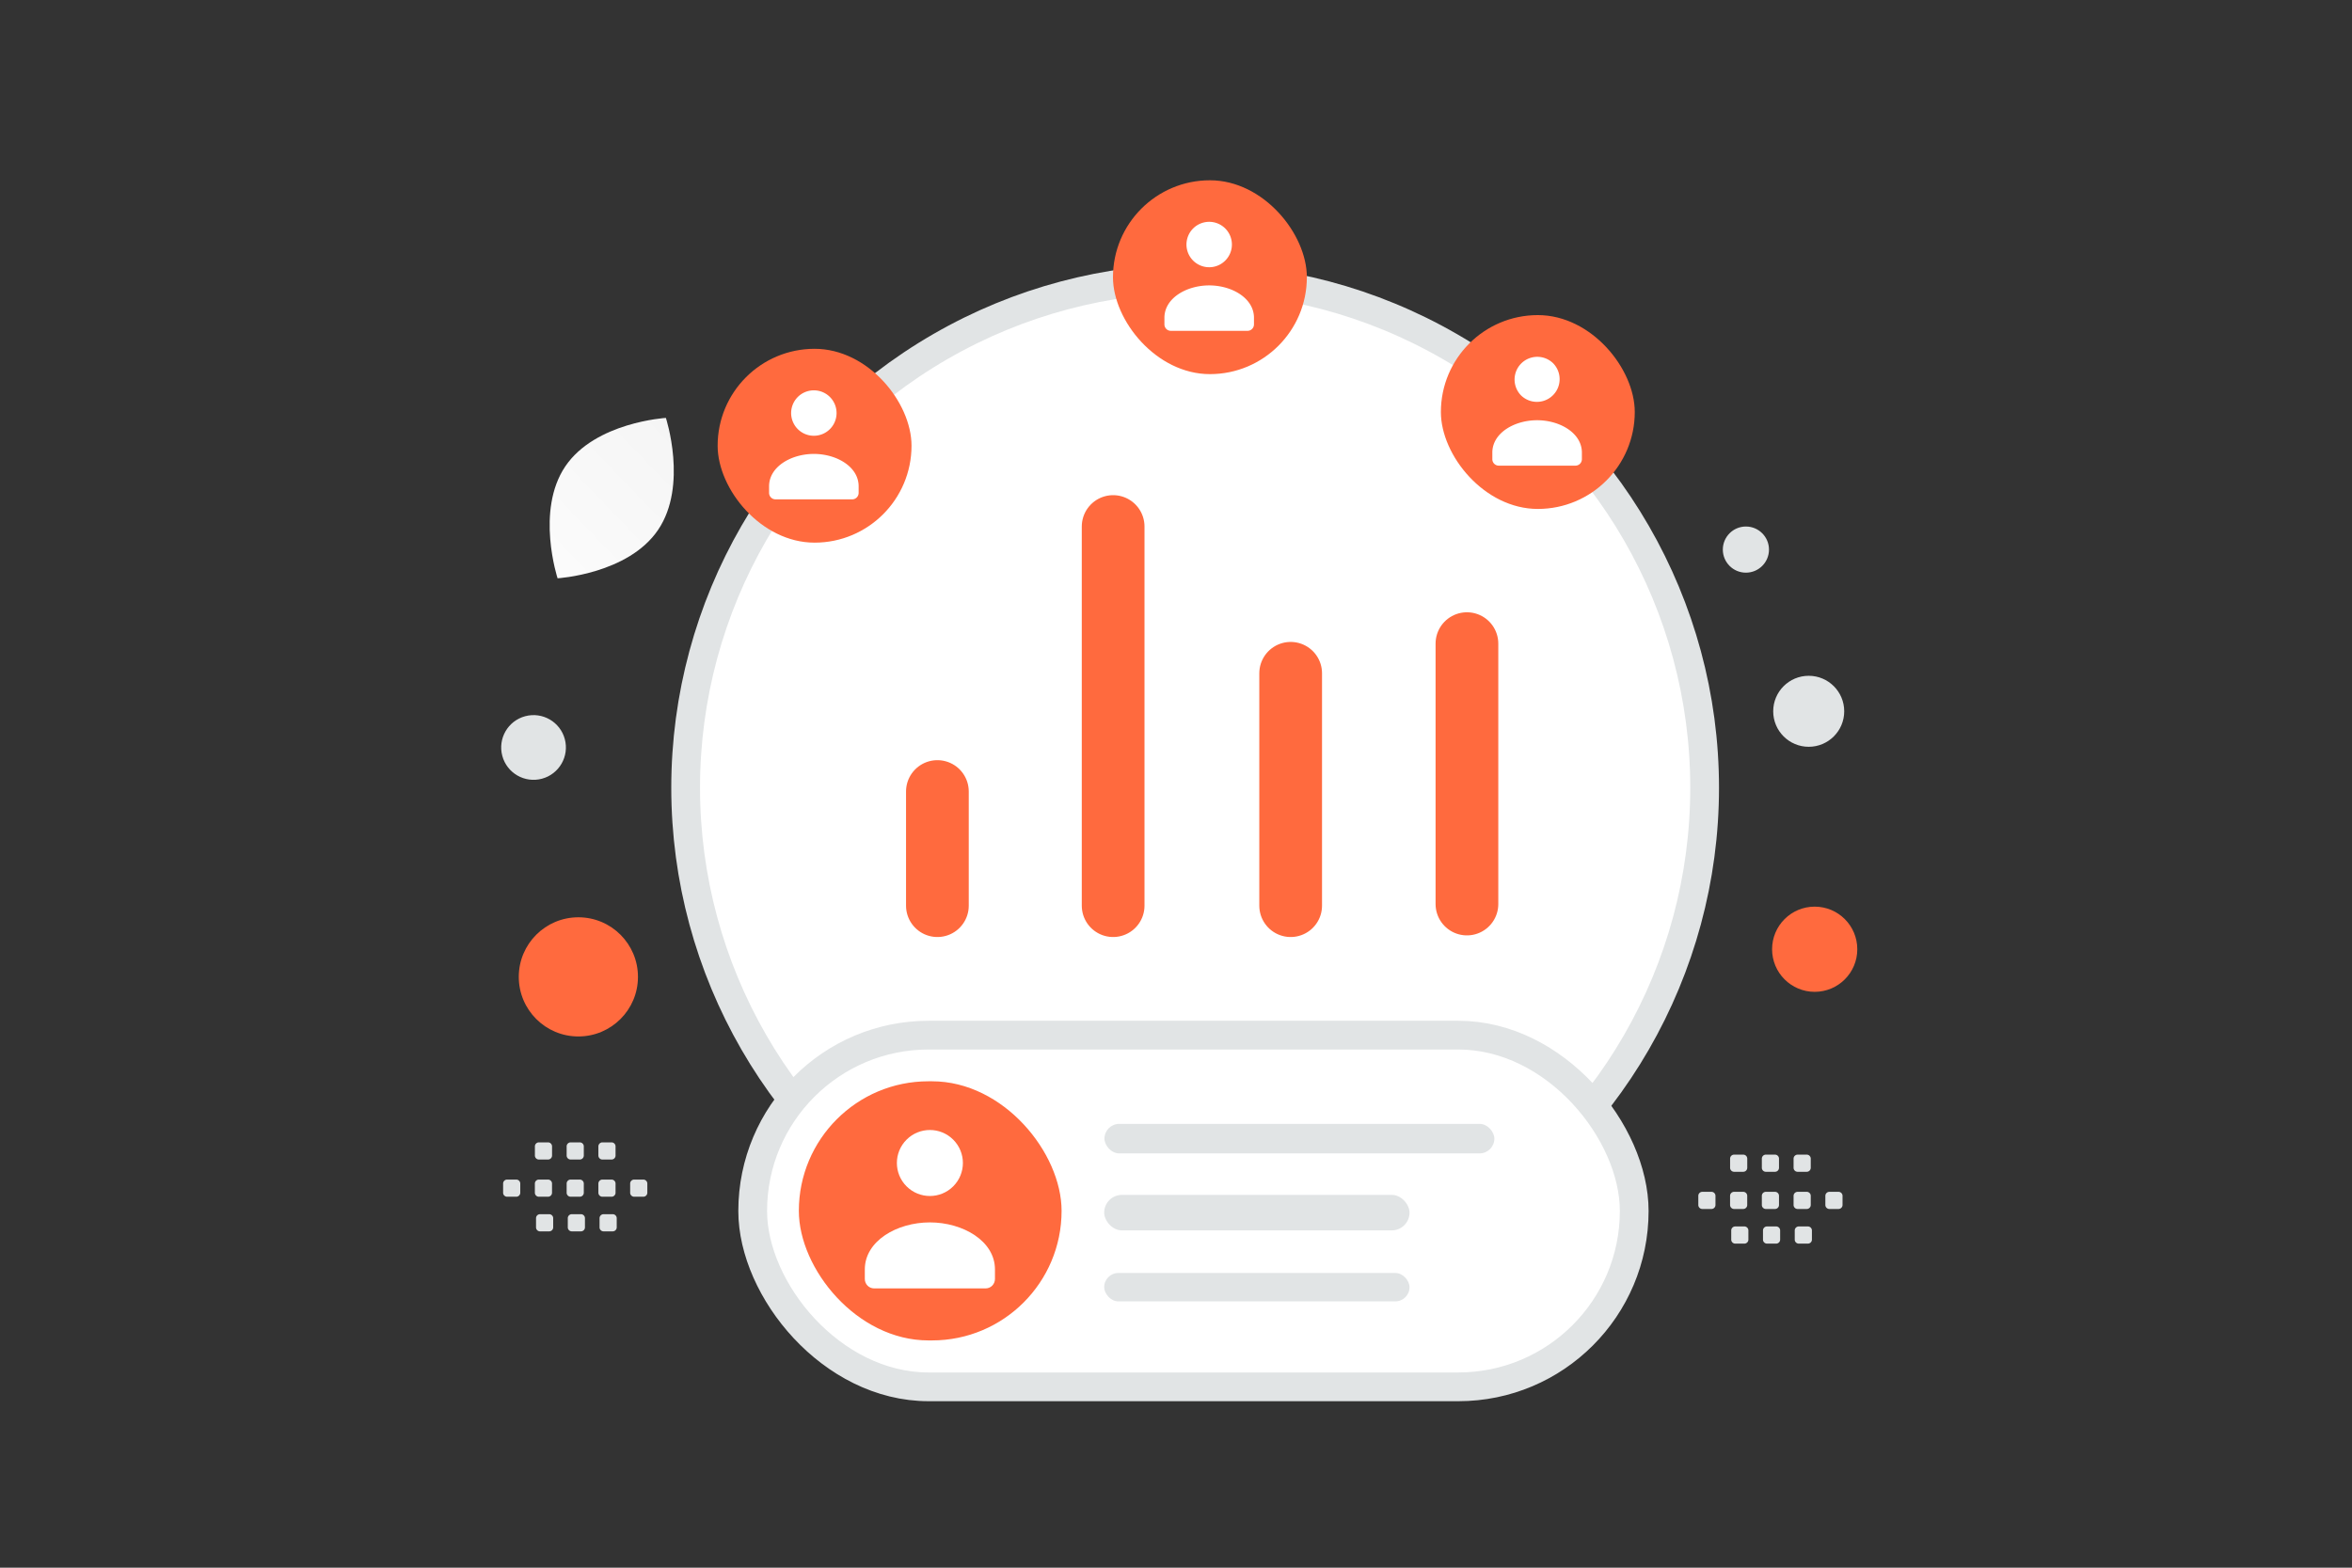 <svg width="900" height="600" viewBox="0 0 900 600" fill="none" xmlns="http://www.w3.org/2000/svg"><rect x="0" y="0" width="900" height="600" fill="#333333" stroke="none"/><path fill="transparent" d="M0 0h900v600H0z"/><circle cx="457.323" cy="301.485" r="194.959" fill="#fff" stroke="#E1E4E5" stroke-width="11"/><path d="M561.327 246.336v99.665m-67.451-88.315v88.94m-67.93-145.113v145.113m-67.25-43.69v43.69" stroke="#ff6a3e" stroke-width="24" stroke-linecap="round" stroke-linejoin="round"/><rect x="288.02" y="396.179" width="337.318" height="134.603" rx="67.301" fill="#fff" stroke="#E1E4E5" stroke-width="11"/><rect x="305.682" y="413.841" width="100.536" height="99.178" rx="49.589" fill="#ff6a3e"/><path fill-rule="evenodd" clip-rule="evenodd" d="M380.724 485.899v3.605c0 1.989-1.594 3.604-3.558 3.604h-42.684c-1.964 0-3.558-1.615-3.558-3.604v-3.663c0-10.907 12.301-17.993 24.9-17.993 12.599 0 24.9 7.09 24.9 17.993m-15.969-49.658c4.933 4.932 4.933 12.929 0 17.862-4.932 4.932-12.929 4.932-17.861 0-4.933-4.933-4.933-12.93 0-17.862 4.932-4.933 12.929-4.933 17.861 0z" fill="#fff"/><rect x="422.622" y="430.144" width="149.198" height="11.287" rx="5.643" fill="#E1E4E5"/><rect x="422.521" y="457.316" width="116.839" height="13.586" rx="6.793" fill="#E1E4E5"/><rect x="422.521" y="487.206" width="116.839" height="10.869" rx="5.434" fill="#E1E4E5"/><circle cx="694.398" cy="363.301" r="16.303" transform="rotate(-180 694.398 363.301)" fill="#ff6a3e"/><circle cx="221.315" cy="373.878" r="22.805" transform="rotate(-180 221.315 373.878)" fill="#ff6a3e"/><circle r="13.586" transform="matrix(-1 0 0 1 692.11 272.232)" fill="#E1E4E5"/><circle r="8.831" transform="matrix(-1 0 0 1 668.077 210.345)" fill="#E1E4E5"/><circle r="12.381" transform="scale(1 -1) rotate(-75 -84.332 -276.075)" fill="#E1E4E5"/><path d="M216.308 178.501c-11.445 16.946-2.946 42.827-2.946 42.827s27.051-1.61 38.484-18.567c11.445-16.945 2.957-42.815 2.957-42.815s-27.051 1.61-38.495 18.555z" fill="url(#a)"/><rect x="274.606" y="133.498" width="74.189" height="74.189" rx="37.095" fill="#ff6a3e"/><path fill-rule="evenodd" clip-rule="evenodd" d="M328.56 186.153v2.481c0 1.369-1.097 2.48-2.448 2.48h-29.373c-1.351 0-2.448-1.111-2.448-2.48v-2.52c0-7.506 8.465-12.383 17.135-12.383 8.67 0 17.134 4.879 17.134 12.383m-10.991-34.173a8.692 8.692 0 1 1-12.294 12.292 8.692 8.692 0 0 1 12.294-12.292z" fill="#fff"/><rect x="425.882" y="69" width="74.189" height="74.189" rx="37.095" fill="#ff6a3e"/><path fill-rule="evenodd" clip-rule="evenodd" d="M479.836 121.656v2.481c0 1.369-1.096 2.48-2.447 2.48h-29.374c-1.351 0-2.447-1.111-2.447-2.48v-2.52c0-7.506 8.464-12.383 17.134-12.383s17.134 4.879 17.134 12.383m-10.991-34.174a8.692 8.692 0 1 1-12.293 12.292 8.692 8.692 0 0 1 12.293-12.292z" fill="#fff"/><rect x="551.359" y="120.598" width="74.189" height="74.189" rx="37.095" fill="#ff6a3e"/><path fill-rule="evenodd" clip-rule="evenodd" d="M605.314 173.254v2.481c0 1.369-1.097 2.48-2.448 2.48h-29.374c-1.351 0-2.447-1.111-2.447-2.48v-2.52c0-7.506 8.464-12.382 17.134-12.382s17.135 4.878 17.135 12.382m-10.992-34.174a8.692 8.692 0 0 1-12.291 12.292 8.692 8.692 0 0 1 12.291-12.292z" fill="#fff"/><path fill-rule="evenodd" clip-rule="evenodd" d="M194.048 451.458h3.505a1.53 1.53 0 0 1 1.529 1.53v3.504a1.53 1.53 0 0 1-1.529 1.53h-3.505c-.84 0-1.53-.689-1.53-1.53v-3.504a1.527 1.527 0 0 1 1.53-1.53zm12.151 0h3.504c.841 0 1.53.689 1.53 1.53v3.504a1.53 1.53 0 0 1-1.53 1.53h-3.504c-.841 0-1.53-.689-1.53-1.53v-3.504c0-.841.689-1.53 1.53-1.53zm12.159 0h3.505c.84 0 1.53.689 1.53 1.53v3.504c0 .848-.69 1.53-1.53 1.53h-3.505c-.84 0-1.53-.689-1.53-1.53v-3.504a1.527 1.527 0 0 1 1.53-1.53zm12.151 0h3.505c.84 0 1.529.689 1.529 1.53v3.504a1.53 1.53 0 0 1-1.529 1.53h-3.505a1.537 1.537 0 0 1-1.537-1.53v-3.504a1.546 1.546 0 0 1 1.537-1.53zm12.152 0h3.505c.847 0 1.537.689 1.537 1.53v3.504c0 .848-.69 1.53-1.537 1.53h-3.505c-.84 0-1.53-.689-1.53-1.53v-3.504c0-.841.69-1.53 1.53-1.53zm-36.016 13.25h3.504c.841 0 1.53.689 1.53 1.53v3.512c0 .84-.689 1.529-1.53 1.529h-3.504a1.53 1.53 0 0 1-1.53-1.529v-3.505a1.528 1.528 0 0 1 1.53-1.537zm12.151 0h3.504c.841 0 1.53.689 1.53 1.53v3.512c0 .84-.689 1.529-1.53 1.529h-3.504c-.84 0-1.53-.689-1.53-1.529v-3.505a1.528 1.528 0 0 1 1.53-1.537zm12.152 0h3.504c.848 0 1.537.689 1.537 1.53v3.512c0 .84-.689 1.529-1.537 1.529h-3.504c-.841 0-1.53-.689-1.53-1.529v-3.505c0-.848.689-1.537 1.53-1.537zm-12.59-27.486h3.505c.84 0 1.53.69 1.53 1.53v3.505c0 .847-.69 1.53-1.53 1.53h-3.505c-.84 0-1.53-.69-1.53-1.53v-3.505a1.527 1.527 0 0 1 1.53-1.53zm-12.147 0h3.505c.84 0 1.529.69 1.529 1.53v3.505c0 .847-.689 1.53-1.529 1.53h-3.505c-.84 0-1.53-.69-1.53-1.53v-3.505a1.527 1.527 0 0 1 1.53-1.53zm24.298 0h3.505c.84 0 1.529.69 1.529 1.53v3.505c0 .847-.689 1.53-1.529 1.53h-3.505c-.847 0-1.537-.69-1.537-1.53v-3.505c.007-.84.697-1.53 1.537-1.53zm420.886 18.927h3.504c.848 0 1.53.689 1.53 1.529v3.505a1.53 1.53 0 0 1-1.53 1.53h-3.504c-.841 0-1.53-.69-1.53-1.53v-3.505a1.526 1.526 0 0 1 1.53-1.529zm12.15 0h3.505c.84 0 1.53.689 1.53 1.529v3.505c0 .848-.69 1.53-1.53 1.53h-3.505c-.84 0-1.529-.69-1.529-1.53v-3.505c0-.84.689-1.529 1.529-1.529zm12.16 0h3.504c.841 0 1.53.689 1.53 1.529v3.505a1.53 1.53 0 0 1-1.53 1.53h-3.504c-.841 0-1.53-.69-1.53-1.53v-3.505a1.526 1.526 0 0 1 1.53-1.529zm12.15 0h3.505c.84 0 1.53.689 1.53 1.529v3.505c0 .848-.69 1.53-1.53 1.53h-3.505c-.847 0-1.537-.69-1.537-1.53v-3.505a1.547 1.547 0 0 1 1.537-1.529zm12.153 0h3.504c.848 0 1.537.689 1.537 1.529v3.505c0 .848-.689 1.53-1.537 1.53h-3.504c-.841 0-1.53-.69-1.53-1.53v-3.505c0-.84.689-1.529 1.53-1.529zm-36.017 13.25h3.505c.84 0 1.529.689 1.529 1.53v3.511c0 .841-.689 1.53-1.529 1.53h-3.505c-.847 0-1.53-.689-1.53-1.53v-3.504a1.528 1.528 0 0 1 1.53-1.537zm12.151 0h3.505c.84 0 1.53.689 1.53 1.53v3.511c0 .841-.69 1.53-1.53 1.53h-3.505c-.84 0-1.53-.689-1.53-1.53v-3.504a1.528 1.528 0 0 1 1.53-1.537zm12.152 0h3.505c.847 0 1.537.689 1.537 1.53v3.511c0 .841-.69 1.53-1.537 1.53h-3.505c-.84 0-1.53-.689-1.53-1.53v-3.504c0-.848.69-1.537 1.53-1.537zm-12.589-27.485h3.504c.841 0 1.53.689 1.53 1.53v3.504a1.53 1.53 0 0 1-1.53 1.53h-3.504c-.841 0-1.53-.689-1.53-1.53v-3.504a1.526 1.526 0 0 1 1.53-1.53zm-12.148 0h3.505c.84 0 1.53.689 1.53 1.53v3.504c0 .848-.69 1.53-1.53 1.53h-3.505c-.84 0-1.53-.689-1.53-1.53v-3.504a1.527 1.527 0 0 1 1.53-1.53zm24.298 0h3.505c.84 0 1.53.689 1.53 1.53v3.504c0 .848-.69 1.53-1.53 1.53h-3.505a1.537 1.537 0 0 1-1.537-1.53v-3.504a1.547 1.547 0 0 1 1.537-1.53z" fill="#E1E4E5"/><defs><linearGradient id="a" x1="178.895" y1="244.508" x2="317.679" y2="111.035" gradientUnits="userSpaceOnUse"><stop stop-color="#fff"/><stop offset="1" stop-color="#EEE"/></linearGradient></defs></svg>